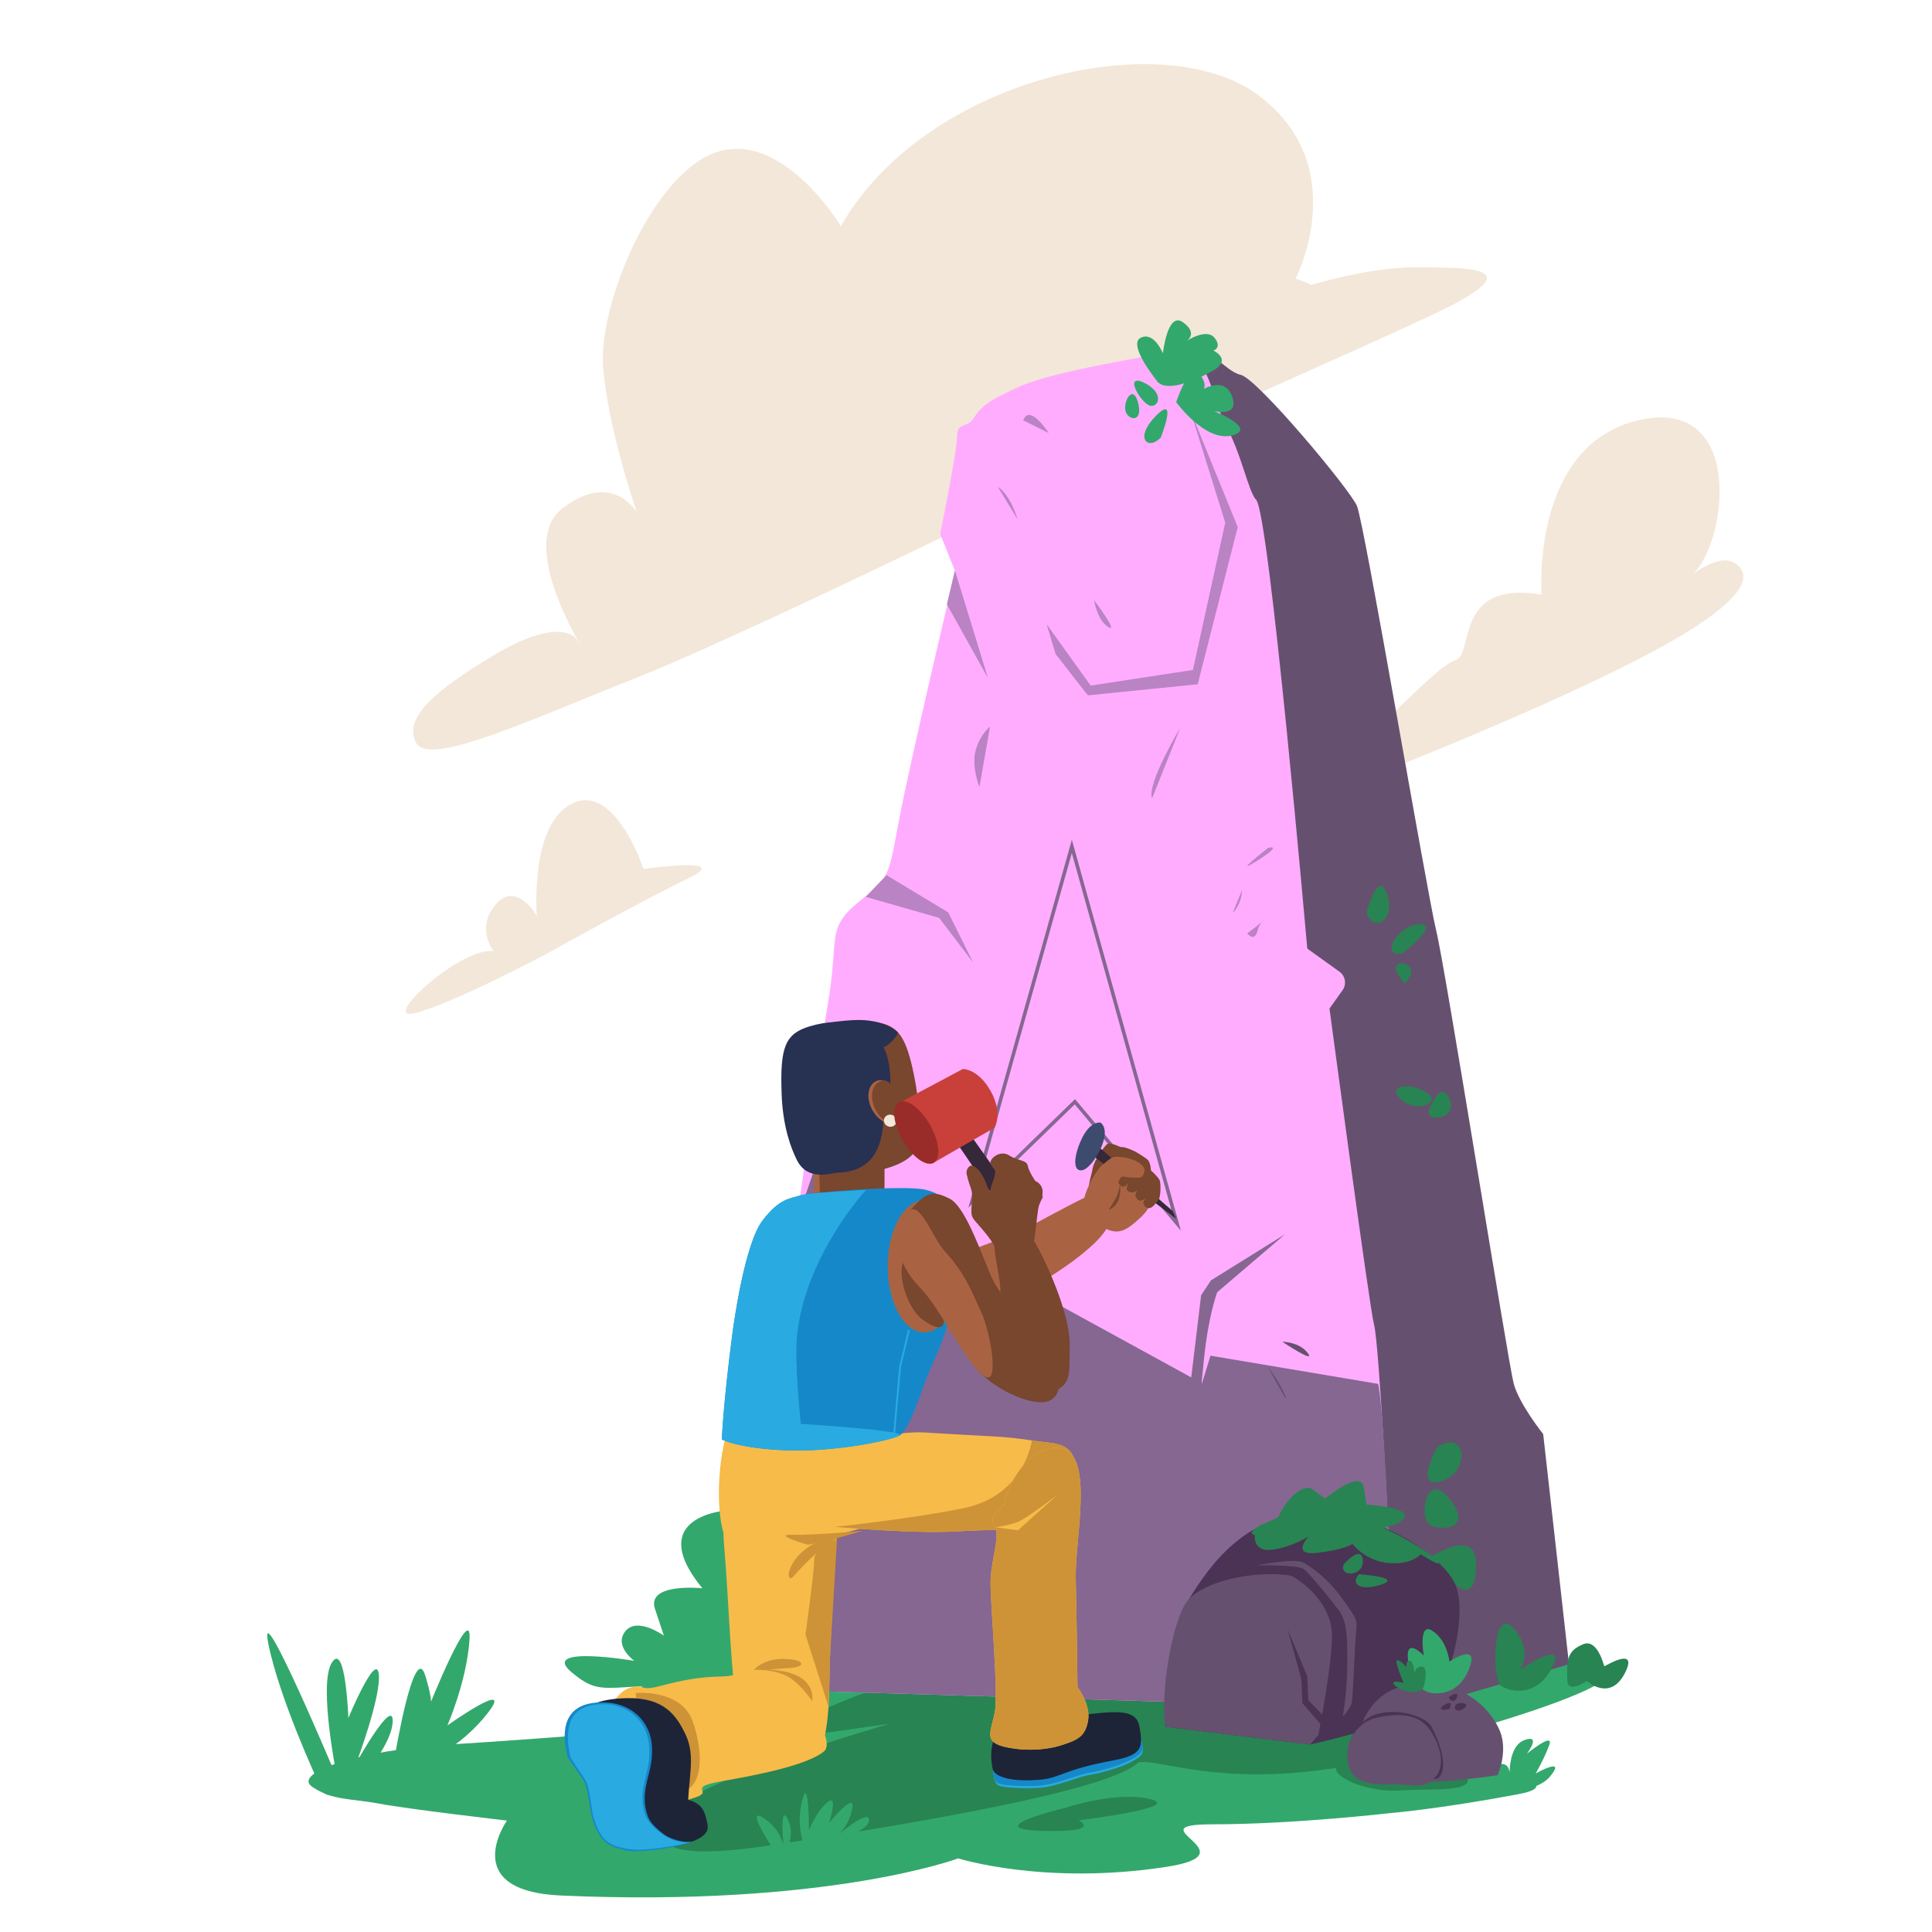 <svg xmlns="http://www.w3.org/2000/svg" viewBox="0 0 1080 1080" width="1080" height="1080" preserveAspectRatio="xMidYMid meet" style="width: 100%; height: 100%; transform: translate3d(0px, 0px, 0px);"><defs><clipPath id="__lottie_element_823"><rect width="1080" height="1080" x="0" y="0"></rect></clipPath></defs><g clip-path="url(#__lottie_element_823)"><g transform="matrix(1,0,0,1,60,0)" opacity="1" style="display: block;"><g opacity="1" transform="matrix(1,0,0,1,478.578,221.103)"><path fill="rgb(243,231,217)" fill-opacity="1" d=" M252.653,-71.664 C231.459,-71.664 207.217,-65.54 194.519,-61.847 C189.255,-64.272 185.697,-65.386 185.697,-65.386 C185.697,-65.386 218.129,-128.157 164.773,-167.912 C111.419,-207.667 -21.447,-177.329 -68.525,-94.68 C-68.525,-94.68 -99.91,-146.988 -136.527,-136.526 C-173.143,-126.065 -204.529,-50.74 -201.39,-15.169 C-198.252,20.401 -182.559,65.387 -182.559,65.387 C-182.559,65.387 -196.159,41.324 -224.407,63.294 C-252.653,85.263 -202.906,156.223 -216.037,136.526 C-218.129,133.388 -228.591,125.018 -262.069,144.896 C-295.547,164.773 -313.332,180.467 -306.009,194.067 C-298.685,207.668 -245.33,182.558 -179.421,156.404 C-147.947,143.914 -52.776,99.695 36.485,55.531 C147.442,6.739 255.259,-41.099 273.577,-50.74 C313.332,-71.663 282.992,-71.664 252.653,-71.664z"></path></g><g opacity="1" transform="matrix(1,0,0,1,807.508,329.784)"><path fill="rgb(243,231,217)" fill-opacity="1" d=" M-99.91,77.94 C-95.725,77.94 -64.34,42.371 -53.878,39.233 C-43.416,36.094 -54.925,-5.753 -5.755,2.616 C-5.755,2.616 -12.03,-80.033 47.602,-94.68 C107.235,-109.327 98.865,-28.769 78.987,-8.892 C78.987,-8.892 93.634,-20.401 102.003,-15.17 C110.373,-9.939 113.512,1.57 68.526,27.725 C23.54,53.879 -61.201,88.402 -87.355,98.864 C-113.511,109.326 -99.91,77.94 -99.91,77.94z"></path></g><g opacity="1" transform="matrix(1,0,0,1,251.064,504.587)"><path fill="rgb(243,231,217)" fill-opacity="1" d=" M-6.8,29.293 C-6.8,29.293 -58.063,56.494 -78.987,61.725 C-99.91,66.955 -52.832,24.062 -35.047,27.201 C-35.047,27.201 -45.509,14.648 -34.001,1.047 C-22.493,-12.553 -10.985,7.323 -10.985,7.323 C-10.985,7.323 -15.17,-43.94 8.892,-55.448 C32.955,-66.956 48.647,-18.832 48.647,-18.832 C48.647,-18.832 99.91,-26.155 73.756,-13.601 C47.601,-1.046 -6.8,29.293 -6.8,29.293z"></path></g></g><g transform="matrix(1,0,0,1,60,0)" opacity="1" style="display: block;"><g opacity="1" transform="matrix(1,0,0,1,499.04,994.893)"><path fill="rgb(51,168,108)" fill-opacity="1" d=" M-140.174,-32.107 C-140.174,-32.107 -256.266,-22.853 -307.529,-19.714 C-358.792,-16.576 -395.994,-3.768 -384.458,3.987 C-372.921,11.741 -363.534,10.263 -346.795,13.401 C-330.056,16.539 -275.654,22.818 -275.654,22.818 C-275.654,22.818 -303.395,62.141 -245.447,64.717 C-96.453,71.339 -23.403,43.953 -23.403,43.953 C-23.403,43.953 24.83,59.204 92.906,48.702 C142.126,41.108 73.77,24.911 118.756,24.911 C163.742,24.911 218.144,18.633 218.144,18.633 C218.144,18.633 244.298,16.54 289.284,8.171 C334.27,-0.198 220.236,-15.891 220.236,-15.891 C220.236,-15.891 395.994,-60.878 323.808,-66.109 C251.621,-71.339 55.985,-57.215 -119.25,-57.215 C-294.486,-57.215 -140.174,-32.107 -140.174,-32.107z"></path></g><g opacity="1" transform="matrix(1,0,0,1,525.921,983.457)"><path fill="rgb(40,132,82)" fill-opacity="1" d=" M-90.224,-41.388 C-90.224,-41.388 -103.468,-38.077 -139.889,-21.523 C-176.31,-4.968 -103.468,-18.21 -88.568,-19.867 C-88.568,-19.867 -204.453,13.243 -214.386,33.109 C-224.319,52.974 -197.831,54.632 -154.788,48.009 C-111.745,41.387 32.792,19.785 50.492,1.654 C63.736,-0.001 95.191,14.899 159.755,4.966 C224.319,-4.967 224.319,-54.632 115.057,-52.977 C5.794,-51.322 -90.224,-41.388 -90.224,-41.388z"></path></g><g opacity="1" transform="matrix(1,0,0,1,792.225,985.84)"><path fill="rgb(51,168,108)" fill-opacity="1" d=" M-17.985,15.219 C-17.985,15.219 -23.519,3.459 -15.218,0.692 C-6.918,-2.075 -8.3,8.301 -8.3,8.301 C-8.3,8.301 -9.684,-9.684 0,-13.143 C9.685,-16.602 1.384,-5.534 1.384,-5.534 C1.384,-5.534 16.603,-17.986 13.835,-10.377 C11.069,-2.767 6.226,5.534 6.226,5.534 C6.226,5.534 23.52,-4.15 14.528,6.917 C5.535,17.986 -17.985,15.219 -17.985,15.219z"></path></g><g opacity="1" transform="matrix(1,0,0,1,405.723,1011.629)"><path fill="rgb(51,168,108)" fill-opacity="1" d=" M-16.306,19.844 C-16.306,19.844 -20.965,8.895 -17.238,-5.475 C-13.511,-19.845 -13.511,11.632 -13.511,11.632 C-13.511,11.632 -9.784,1.367 -3.261,-4.107 C3.262,-9.582 -2.329,7.526 -2.329,7.526 C-2.329,7.526 12.58,-10.95 10.716,-0.685 C8.853,9.579 2.33,14.37 2.33,14.37 C2.33,14.37 20.966,-1.37 20.034,6.157 C19.103,13.685 -6.988,19.844 -16.306,19.844z"></path></g><g opacity="1" transform="matrix(1,0,0,1,370.314,1023.946)"><path fill="rgb(51,168,108)" fill-opacity="1" d=" M1.398,8.896 C1.398,8.896 -14.443,-15.054 -3.261,-7.527 C7.92,0 7.92,10.264 7.92,10.264 C7.92,10.264 5.125,-15.739 9.784,-7.527 C14.443,0.684 10.716,15.739 1.398,8.896z"></path></g><g opacity="1" transform="matrix(1,0,0,1,544.211,1012.817)"><path fill="rgb(40,132,82)" fill-opacity="1" d=" M-8.246,-2.357 C-8.246,-2.357 -57.724,9.423 -22.383,10.602 C12.959,11.78 -1.178,4.711 -1.178,4.711 C-1.178,4.711 57.724,-2.357 38.875,-7.069 C20.026,-11.781 -8.246,-2.357 -8.246,-2.357z"></path></g><g opacity="1" transform="matrix(1,0,0,1,725.822,988.423)"><path fill="rgb(40,132,82)" fill-opacity="1" d=" M-36.42,-2.069 C-46.354,1.242 -25.972,14.018 -2.482,12.416 C15.727,11.175 46.354,14.486 30.214,0 C14.072,-14.485 -26.487,-5.381 -36.42,-2.069z"></path></g><g opacity="1" transform="matrix(1,0,0,1,343.196,896.128)"><path fill="rgb(51,168,108)" fill-opacity="1" d=" M34.559,15.314 C34.559,15.314 17.589,-54.631 -0.621,-51.32 C-18.832,-48.009 -33.73,-36.42 -10.553,-8.277 C-10.553,-8.277 -42.009,-11.588 -37.042,3.311 C-37.042,3.311 -32.076,18.21 -32.076,18.21 C-32.076,18.21 -46.974,7.45 -53.596,15.727 C-60.218,24.005 -48.63,32.283 -48.63,32.283 C-48.63,32.283 -102.434,23.177 -83.396,38.905 C-64.358,54.631 -65.185,43.043 9.313,46.354 C83.81,49.666 102.434,21.936 34.559,15.314z"></path></g><g opacity="1" transform="matrix(1,0,0,1,586.663,574.129)"><path fill="rgb(102,80,111)" fill-opacity="1" d=" M-230.43,369.826 C-230.43,369.826 -184.034,23.54 -177.848,-13.076 C-171.662,-49.693 -178.88,-54.924 -161.352,-69.57 C-143.825,-84.217 -144.857,-82.125 -138.671,-115.603 C-132.485,-149.08 -107.74,-254.745 -107.74,-254.745 C-107.74,-254.745 -115.988,-275.669 -115.988,-275.669 C-115.988,-275.669 -106.71,-321.7 -106.71,-330.07 C-106.71,-338.44 -101.554,-334.255 -97.43,-340.532 C-93.305,-346.809 -90.214,-349.948 -71.656,-358.318 C-53.098,-366.687 -0.515,-375.056 14.95,-378.195 C30.415,-381.333 37.632,-366.686 46.911,-364.594 C56.191,-362.502 107.74,-300.778 111.864,-291.362 C115.988,-281.946 151.043,-74.801 156.198,-53.878 C161.353,-32.954 196.407,187.79 199.5,199.299 C202.594,210.806 215.995,227.544 215.995,227.544 C215.995,227.544 230.43,356.224 230.43,356.224 C230.43,356.224 143.826,381.333 143.826,381.333 C143.826,381.333 -230.43,369.826 -230.43,369.826z"></path></g><g opacity="1" transform="matrix(1,0,0,1,539.332,574.129)"><path fill="rgb(255,172,255)" fill-opacity="1" d=" M-189.882,369.826 C-189.882,369.826 -142.804,23.54 -136.527,-13.076 C-130.25,-49.693 -137.573,-54.924 -119.788,-69.57 C-102.003,-84.217 -103.049,-82.125 -96.772,-115.603 C-90.495,-149.08 -65.386,-254.745 -65.386,-254.745 C-65.386,-254.745 -73.756,-275.669 -73.756,-275.669 C-73.756,-275.669 -64.34,-321.7 -64.34,-330.07 C-64.34,-338.44 -59.11,-334.255 -54.925,-340.532 C-50.739,-346.809 -47.602,-349.948 -28.77,-358.318 C-9.939,-366.687 43.417,-375.056 59.109,-378.195 C74.802,-381.333 80.666,-345.232 85.506,-336.888 C94.423,-321.516 98.516,-299.1 102.888,-294.672 C110.128,-287.341 131.445,-43.865 131.445,-43.865 C131.445,-43.865 149.427,-30.959 149.427,-30.959 C152.767,-28.562 153.539,-23.915 151.152,-20.568 C151.152,-20.568 143.861,-10.341 143.861,-10.341 C143.861,-10.341 166.268,157.075 168.694,165.97 C171.833,177.478 177.386,293.857 177.386,293.857 C177.386,293.857 189.882,381.333 189.882,381.333 C189.882,381.333 -189.882,369.826 -189.882,369.826z"></path></g><g opacity="1" transform="matrix(1,0,0,1,539.332,788.182)"><path fill="rgb(133,103,146)" fill-opacity="1" d=" M-189.882,155.772 C-189.882,155.772 189.882,167.28 189.882,167.28 C189.882,167.28 177.386,79.803 177.386,79.803 C177.386,79.803 174.138,-3.076 170.999,-14.584 C170.999,-14.584 77.341,-30.341 77.341,-30.341 C77.341,-30.341 72.594,-14.913 72.594,-14.913 C72.594,-14.913 -144.39,-133.78 -144.39,-133.78 C-144.39,-133.78 -154.128,-105.199 -154.128,-105.199 C-154.128,-105.199 -189.882,155.772 -189.882,155.772z"></path></g><g opacity="1" transform="matrix(1,0,0,1,480.78,348.912)"><path fill="rgb(186,131,195)" fill-opacity="1" d=" M-6.989,-30.066 C-6.989,-30.066 11.473,30.066 11.473,30.066 C11.473,30.066 -11.472,-11.077 -11.472,-11.077 C-11.472,-11.077 -6.989,-30.066 -6.989,-30.066z"></path></g><g opacity="1" transform="matrix(1,0,0,1,836.004,933.539)"><path fill="rgb(40,132,82)" fill-opacity="1" d=" M-19.815,6.167 C-20.52,-6.779 -19.233,-10.902 -11.065,-14.382 C-2.898,-17.861 0.764,-1.97 0.764,-1.97 C0.764,-1.97 20.52,-13.999 12.212,1.932 C3.904,17.861 -8.91,6.184 -8.91,6.184 C-8.91,6.184 -19.427,13.289 -19.815,6.167z"></path></g><g opacity="1" transform="matrix(1,0,0,1,794.971,922.762)"><path fill="rgb(40,132,82)" fill-opacity="1" d=" M-15.758,19.72 C-21.139,16.128 -20.645,-25.908 -8.946,-12.536 C2.755,0.835 -5.602,10.865 -5.602,10.865 C-5.602,10.865 21.14,-7.522 12.784,9.193 C4.427,25.907 -10.378,23.312 -15.758,19.72z"></path></g><g opacity="1" transform="matrix(1,0,0,1,748.034,838.6)"><path fill="rgb(40,132,82)" fill-opacity="1" d=" M-8.277,14.071 C-15.451,10.76 -11.038,-17.382 2.206,-0.827 C15.451,15.727 -1.103,17.382 -8.277,14.071z"></path></g><g opacity="1" transform="matrix(1,0,0,1,749.414,879.988)"><path fill="rgb(40,132,82)" fill-opacity="1" d=" M-15.727,-5.794 C-15.727,-5.794 15.727,-28.971 15.727,-5.794 C15.727,17.383 4.139,5.794 4.139,5.794 C4.139,5.794 -5.794,28.972 -10.76,17.383 C-15.727,5.795 -15.727,-5.794 -15.727,-5.794z"></path></g><g opacity="1" transform="matrix(1,0,0,1,746.078,815.764)"><path fill="rgb(40,132,82)" fill-opacity="1" d=" M-2.701,-6.753 C-2.701,-6.753 -16.207,17.558 0,12.155 C16.206,6.753 13.505,-17.558 -2.701,-6.753z"></path></g><g opacity="1" transform="matrix(1,0,0,1,675.744,910.614)"><path fill="rgb(74,51,84)" fill-opacity="1" d=" M-3.311,64.565 C-3.311,64.565 -84.43,54.632 -84.43,54.632 C-84.43,54.632 -84.43,4.966 -71.186,-16.555 C-57.942,-38.077 -38.076,-64.565 0.001,-64.565 C38.077,-64.565 71.187,-39.731 77.809,-24.831 C84.431,-9.932 76.152,29.799 62.909,41.388 C49.665,52.976 -3.311,64.565 -3.311,64.565z"></path></g><g opacity="1" transform="matrix(1,0,0,1,740.023,967.126)"><path fill="rgb(102,80,111)" fill-opacity="1" d=" M-42.974,15.693 C-42.974,15.693 -42.418,-20.724 -12.547,-25.234 C17.324,-29.745 33.599,-11.284 38.388,0.38 C43.176,12.043 37.181,25.196 37.181,25.196 C37.181,25.196 9.793,29.745 -16.693,29.34 C-43.177,28.935 -42.974,15.693 -42.974,15.693z"></path></g><g opacity="1" transform="matrix(1,0,0,1,746.629,927.685)"><path fill="rgb(51,168,108)" fill-opacity="1" d=" M-9.87,17.572 C-13.494,15.488 -18.461,10.521 -19.564,0.036 C-20.957,-13.196 -10.735,-2.171 -10.735,-2.171 C-10.735,-2.171 -14.046,-21.486 -5.768,-15.967 C2.509,-10.449 3.612,1.14 3.612,1.14 C3.612,1.14 20.957,-10.518 14.485,5.484 C8.013,21.486 -6.246,19.657 -9.87,17.572z"></path></g><g opacity="1" transform="matrix(1,0,0,1,712.165,503.361)"><path fill="rgb(40,132,82)" fill-opacity="1" d=" M-8.277,6.622 C-8.277,6.622 -1.656,-18.211 3.31,-3.311 C8.277,11.588 -4.966,18.21 -8.277,6.622z"></path></g><g opacity="1" transform="matrix(1,0,0,1,727.892,525.711)"><path fill="rgb(40,132,82)" fill-opacity="1" d=" M-4.138,7.45 C-4.138,7.45 17.382,-9.105 5.794,-9.105 C-5.795,-9.105 -17.382,9.106 -4.138,7.45z"></path></g><g opacity="1" transform="matrix(1,0,0,1,723.753,543.094)"><path fill="rgb(40,132,82)" fill-opacity="1" d=" M1.656,6.622 C1.656,6.622 8.278,0 3.311,-3.311 C-1.656,-6.622 -8.278,-3.311 1.656,6.622z"></path></g><g opacity="1" transform="matrix(1,0,0,1,730.375,613.866)"><path fill="rgb(40,132,82)" fill-opacity="1" d=" M7.45,-2.898 C-0.827,-8.692 -15.727,-7.864 -7.449,0.414 C0.828,8.691 15.727,2.897 7.45,-2.898z"></path></g><g opacity="1" transform="matrix(1,0,0,1,746.103,615.108)"><path fill="rgb(40,132,82)" fill-opacity="1" d=" M-7.449,5.795 C-7.449,5.795 -0.828,-12.416 4.138,-0.827 C9.105,10.762 -9.105,12.417 -7.449,5.795z"></path></g><g opacity="1" transform="matrix(1,0,0,1,610.581,819.928)"><path fill="rgb(133,103,146)" fill-opacity="1" d=" M47.825,-130.005 C47.825,-130.005 6.359,-104.207 6.359,-104.207 C6.359,-104.207 0.855,-95.881 0.855,-95.881 C0.855,-95.881 -13.06,20.742 -14.301,26.95 C-15.543,33.158 -45.342,77.856 -45.342,77.856 C-45.342,77.856 -47.825,125.038 -47.825,125.038 C-47.825,125.038 -41.616,130.005 -41.616,130.005 C-41.616,130.005 -40.375,84.064 -40.375,84.064 C-40.375,84.064 -5.61,20.742 -5.61,20.742 C-5.61,20.742 -0.021,-35.96 2.463,-60.378 C4.946,-84.797 9.847,-97.566 9.847,-97.566 C9.847,-97.566 47.825,-130.005 47.825,-130.005z"></path></g><g opacity="1" transform="matrix(1,0,0,1,540.614,578.48)"><path stroke-linecap="butt" stroke-linejoin="miter" fill-opacity="0" stroke-miterlimit="10" stroke="rgb(133,103,146)" stroke-opacity="1" stroke-width="2" d=" M0.253,37.409 C0.253,37.409 -57.322,93.328 -57.322,93.328 C-57.322,93.328 -1.449,-105.331 -1.449,-105.331 C-1.449,-105.331 57.321,105.331 57.321,105.331 C57.321,105.331 0.253,37.409 0.253,37.409z"></path></g><g opacity="1" transform="matrix(1,0,0,1,637.253,926.341)"><path fill="rgb(102,80,111)" fill-opacity="1" d=" M39.732,43.456 C39.732,43.456 48.423,-0.414 47.182,-14.899 C45.94,-29.386 32.697,-41.388 24.419,-45.526 C5.38,-48.838 -27.729,-42.629 -35.179,-28.972 C-42.628,-15.314 -48.423,19.452 -45.94,38.904 C-45.94,38.904 35.179,48.837 35.179,48.837 C35.179,48.837 39.732,43.456 39.732,43.456z"></path></g><g opacity="1" transform="matrix(1,0,0,1,670.777,915.167)"><path fill="rgb(102,80,111)" fill-opacity="1" d=" M-2.069,-38.076 C1.243,-35.594 12.416,-21.935 17.383,-15.313 C22.35,-8.691 22.349,-0.414 22.349,14.9 C22.349,30.213 19.867,44.284 19.867,44.284 C19.867,44.284 24.005,40.146 24.833,36.835 C25.66,33.524 26.488,4.553 27.315,-2.897 C28.143,-10.347 27.316,-10.347 19.867,-21.107 C12.416,-31.868 2.484,-39.318 -2.483,-41.802 C-7.449,-44.284 -28.143,-40.145 -28.143,-40.145 C-28.143,-40.145 -5.38,-40.559 -2.069,-38.076z"></path></g><g opacity="1" transform="matrix(1,0,0,1,671.881,939.309)"><path fill="rgb(74,51,84)" fill-opacity="1" d=" M12.14,24.28 C12.14,24.28 -0.552,11.037 -0.552,11.037 C-0.552,11.037 -1.104,-2.207 -1.104,-2.207 C-1.104,-2.207 -12.14,-28.696 -12.14,-28.696 C-12.14,-28.696 -4.415,-0.552 -4.415,-0.552 C-4.415,-0.552 -3.863,12.693 -3.863,12.693 C-3.863,12.693 9.933,28.695 9.933,28.695 C9.933,28.695 12.14,24.28 12.14,24.28z"></path></g><g opacity="1" transform="matrix(1,0,0,1,709.682,884.954)"><path fill="rgb(40,132,82)" fill-opacity="1" d=" M-9.932,-4.967 C-9.932,-4.967 14.899,-3.312 2.483,0.828 C-9.933,4.967 -14.899,0 -9.932,-4.967z"></path></g><g opacity="1" transform="matrix(1,0,0,1,695.61,872.537)"><path fill="rgb(40,132,82)" fill-opacity="1" d=" M-4.552,2.07 C-4.552,2.07 5.38,-9.519 6.208,-0.413 C7.035,8.692 -7.035,9.519 -4.552,2.07z"></path></g><g opacity="1" transform="matrix(1,0,0,1,691.885,860.742)"><path fill="rgb(40,132,82)" fill-opacity="1" d=" M-9.104,-15.107 C-9.104,-15.107 -28.557,-16.761 -37.249,-12.623 C-45.94,-8.484 -46.768,-8.484 -46.768,-8.484 C-46.768,-8.484 -55.873,-3.517 -50.492,-2.69 C-50.492,-2.69 -51.735,6.83 -40.974,5.588 C-30.213,4.346 -20.28,-1.862 -20.28,-1.862 C-20.28,-1.862 -31.041,9.313 -14.9,7.244 C1.242,5.174 4.138,2.276 4.138,2.276 C4.138,2.276 11.588,12.21 24.833,13.038 C38.077,13.866 42.215,8.07 42.215,8.07 C42.215,8.07 55.873,16.762 51.734,11.796 C47.595,6.83 13.659,-14.693 -9.104,-15.107z"></path></g><g opacity="1" transform="matrix(1,0,0,1,721.568,975.731)"><path fill="rgb(74,51,84)" fill-opacity="1" d=" M-26.633,-2.844 C-26.633,-2.844 -22.881,-15.353 -10.136,-18.006 C2.61,-20.659 16.159,-15.5 18.725,-10.424 C30.905,13.671 22.052,18.485 22.052,18.485 C22.052,18.485 11.724,19.902 -2.019,20.281 C-15.762,20.66 -30.904,19.142 -26.633,-2.844z"></path></g><g opacity="1" transform="matrix(1,0,0,1,719.394,979.218)"><path fill="rgb(102,80,111)" fill-opacity="1" d=" M-25.46,-4.263 C-25.46,-4.263 -21.846,-16.451 -9.724,-19.035 C2.399,-21.621 12.706,-21.168 18.846,-13.559 C24.984,-5.949 29.606,7.55 22.57,14.585 C15.534,21.621 10.901,17.896 -2.159,18.265 C-15.221,18.634 -29.606,17.158 -25.46,-4.263z"></path></g><g opacity="1" transform="matrix(1,0,0,1,757.139,954.623)"><path fill="rgb(74,51,84)" fill-opacity="1" d=" M-2.759,-2.069 C-5.242,-0.689 -3.586,3.45 0.828,0.69 C5.243,-2.069 -0.276,-3.449 -2.759,-2.069z"></path></g><g opacity="1" transform="matrix(1,0,0,1,752.863,949.38)"><path fill="rgb(74,51,84)" fill-opacity="1" d=" M-3.174,-0.414 C-3.174,-0.414 -0.691,3.448 1.241,0.138 C3.173,-3.174 0.413,-3.449 -3.174,-0.414z"></path></g><g opacity="1" transform="matrix(1,0,0,1,748.31,953.52)"><path fill="rgb(74,51,84)" fill-opacity="1" d=" M1.932,1.793 C1.932,1.793 4.415,-3.173 0,-0.966 C-4.414,1.241 -3.31,3.173 1.932,1.793z"></path></g><g opacity="1" transform="matrix(1,0,0,1,728.273,938.257)"><path fill="rgb(40,132,82)" fill-opacity="1" d=" M7.198,5.461 C7.927,4.598 10.735,-7.168 6.188,-6.663 C1.641,-6.157 2.652,-1.358 2.652,-1.358 C2.652,-1.358 2.21,-9.631 -0.126,-9.946 C-2.463,-10.262 -2.148,-6.41 -2.148,-6.41 C-2.148,-6.41 -5.178,-10.198 -7.199,-10.198 C-9.22,-10.198 -3.663,2.431 -3.663,2.431 C-3.663,2.431 -10.736,0.662 -9.22,3.189 C-7.704,5.714 3.157,10.261 7.198,5.461z"></path></g><g opacity="1" transform="matrix(1,0,0,1,589.878,309.126)"><path fill="rgb(186,131,195)" fill-opacity="1" d=" M15.529,-79.593 C15.529,-79.593 35.04,-16.966 35.04,-16.966 C35.04,-16.966 16.976,65.376 16.976,65.376 C16.976,65.376 -40.78,74.212 -40.78,74.212 C-40.78,74.212 -42.022,79.593 -42.022,79.593 C-42.022,79.593 19.646,73.385 19.646,73.385 C19.646,73.385 42.022,-14.502 42.022,-14.502 C42.022,-14.502 15.529,-79.593 15.529,-79.593z"></path></g><g opacity="1" transform="matrix(1,0,0,1,539.203,368.63)"><path fill="rgb(186,131,195)" fill-opacity="1" d=" M14.109,19.643 C14.109,19.643 -14.11,-19.643 -14.11,-19.643 C-14.11,-19.643 -9.143,-3.089 -9.143,-3.089 C-9.143,-3.089 8.24,19.26 8.24,19.26 C8.24,19.26 14.109,19.643 14.109,19.643z"></path></g><g opacity="1" transform="matrix(1,0,0,1,620.491,224.204)"><path fill="rgb(51,168,108)" fill-opacity="1" d=" M-22.97,0.62 C-22.97,0.62 -15.52,-22.971 -9.312,-14.279 C-3.104,-5.588 -11.795,-4.345 -11.795,-4.345 C-11.795,-4.345 3.104,-15.521 8.071,-3.105 C13.038,9.311 -1.863,5.587 -1.863,5.587 C-1.863,5.587 22.97,15.519 8.071,19.245 C-6.828,22.97 -22.97,0.62 -22.97,0.62z"></path></g><g opacity="1" transform="matrix(1,0,0,1,578.897,217.789)"><path fill="rgb(51,168,108)" fill-opacity="1" d=" M4.691,9.105 C-0.276,9.105 -11.174,-9.105 0.001,-4.139 C11.175,0.828 9.658,9.105 4.691,9.105z"></path></g><g opacity="1" transform="matrix(1,0,0,1,573.793,226.066)"><path fill="rgb(51,168,108)" fill-opacity="1" d=" M-4.828,2.483 C-5.104,-3.587 0.137,-11.175 2.62,0 C5.104,11.174 -4.553,8.553 -4.828,2.483z"></path></g><g opacity="1" transform="matrix(1,0,0,1,586.348,235.999)"><path fill="rgb(51,168,108)" fill-opacity="1" d=" M2.483,8.691 C2.483,8.691 12.417,-16.142 0,-3.726 C-12.416,8.691 -4.966,16.141 2.483,8.691z"></path></g><g opacity="1" transform="matrix(1,0,0,1,599.522,196.957)"><path fill="rgb(51,168,108)" fill-opacity="1" d=" M-13.175,15.451 C-13.175,15.451 -29.316,-4.415 -21.865,-8.14 C-14.416,-11.865 -9.449,0.552 -9.449,0.552 C-9.449,0.552 -6.966,-23.039 1.725,-16.831 C10.416,-10.623 3.932,-6.485 3.932,-6.485 C3.932,-6.485 14.969,-13.658 19.384,-8.14 C23.799,-2.622 18.832,-0.966 18.832,-0.966 C18.832,-0.966 29.316,4 18.832,10.071 C8.346,16.141 -8.76,23.039 -13.175,15.451z"></path></g><g opacity="1" transform="matrix(1,0,0,1,693.955,840.256)"><path fill="rgb(40,132,82)" fill-opacity="1" d=" M-39.318,7.863 C-37.249,1.655 -26.488,-12.416 -19.866,-7.45 C-19.866,-7.45 -13.244,-2.484 -13.244,-2.484 C-13.244,-2.484 6.621,-19.038 8.278,-9.106 C8.278,-9.106 9.933,0.827 9.933,0.827 C9.933,0.827 41.387,2.483 28.143,10.76 C14.899,19.038 -41.387,14.071 -39.318,7.863z"></path></g><g opacity="1" transform="matrix(1,0,0,1,122.384,954.174)"><path fill="rgb(51,168,108)" fill-opacity="1" d=" M-4.632,41.69 C-4.632,41.69 -26.249,-4.632 -32.425,-35.514 C-38.602,-66.396 6.177,40.146 6.177,40.146 C6.177,40.146 -4.632,-12.353 3.088,-24.706 C10.809,-37.058 12.353,6.176 12.353,6.176 C12.353,6.176 27.794,-30.882 29.338,-18.53 C30.882,-6.177 16.985,30.881 16.985,30.881 C16.985,30.881 38.602,-7.721 37.058,9.264 C35.514,26.249 1.544,66.395 -4.632,41.69z"></path></g><g opacity="1" transform="matrix(1,0,0,1,193.967,943.665)"><path fill="rgb(51,168,108)" fill-opacity="1" d=" M-33.198,37.83 C-33.198,37.83 -22.389,-27.022 -16.213,-6.948 C-10.037,13.125 -14.669,11.581 -14.669,11.581 C-14.669,11.581 10.036,-50.183 8.492,-27.022 C6.948,-3.86 -3.861,20.845 -3.861,20.845 C-3.861,20.845 33.198,-5.404 19.301,13.125 C5.404,31.653 -22.389,50.183 -33.198,37.83z"></path></g><g opacity="1" transform="matrix(1,0,0,1,453.945,513.616)"><path fill="rgb(186,131,195)" fill-opacity="1" d=" M-18.396,-24.396 C-18.396,-24.396 16.154,-3.561 16.154,-3.561 C16.154,-3.561 30,24.396 30,24.396 C30,24.396 11.011,-0.528 11.011,-0.528 C11.011,-0.528 -30,-12.264 -30,-12.264 C-30,-12.264 -18.396,-24.396 -18.396,-24.396z"></path></g><g opacity="1" transform="matrix(1,0,0,1,642.759,481.165)"><path fill="rgb(186,131,195)" fill-opacity="1" d=" M6.153,-7.243 C6.153,-7.243 -15.214,9.544 0,0 C15.214,-9.545 6.153,-7.243 6.153,-7.243z"></path></g><g opacity="1" transform="matrix(1,0,0,1,631.373,504.78)"><path fill="rgb(186,131,195)" fill-opacity="1" d=" M2.901,-7.121 C2.901,-7.121 -0.791,1.846 -1.846,4.483 C-2.901,7.121 2.901,0.264 2.901,-7.121z"></path></g><g opacity="1" transform="matrix(1,0,0,1,645.088,518.627)"><path fill="rgb(186,131,195)" fill-opacity="1" d=" M-7.912,3.164 C-7.912,3.164 -3.692,8.439 -2.11,1.582 C-0.527,-5.275 7.912,-8.44 -7.912,3.164z"></path></g><g opacity="1" transform="matrix(1,0,0,1,503.329,281.264)"><path fill="rgb(186,131,195)" fill-opacity="1" d=" M-5.538,-9.099 C-5.538,-9.099 0.792,-5.934 5.539,9.099 C5.539,9.099 -5.538,-9.099 -5.538,-9.099z"></path></g><g opacity="1" transform="matrix(1,0,0,1,519.154,233.396)"><path fill="rgb(186,131,195)" fill-opacity="1" d=" M-7.12,1.582 C-7.12,1.582 -4.748,-8.704 7.12,8.703 C7.12,8.703 -7.12,1.582 -7.12,1.582z"></path></g><g opacity="1" transform="matrix(1,0,0,1,558.714,344.956)"><path fill="rgb(186,131,195)" fill-opacity="1" d=" M-7.12,-9.495 C-7.12,-9.495 -5.538,1.583 0.792,5.539 C7.121,9.495 -7.12,-9.495 -7.12,-9.495z"></path></g><g opacity="1" transform="matrix(1,0,0,1,488.098,423.088)"><path fill="rgb(186,131,195)" fill-opacity="1" d=" M-2.571,-4.154 C-5.341,4.945 -0.592,16.813 -0.592,16.813 C-0.592,16.813 5.341,-16.813 5.341,-16.813 C5.341,-16.813 0.199,-13.253 -2.571,-4.154z"></path></g><g opacity="1" transform="matrix(1,0,0,1,590.363,426.451)"><path fill="rgb(186,131,195)" fill-opacity="1" d=" M-6.329,19.78 C-6.329,19.78 9.495,-19.78 9.495,-19.78 C9.495,-19.78 -9.494,11.868 -6.329,19.78z"></path></g><g opacity="1" transform="matrix(1,0,0,1,655.242,776.165)"><path fill="rgb(102,80,111)" fill-opacity="1" d=" M-6.329,-11.868 C-6.329,-11.868 0,-3.956 3.164,3.956 C6.329,11.868 -6.329,-11.868 -6.329,-11.868z"></path></g><g opacity="1" transform="matrix(1,0,0,1,666.319,756.384)"><path fill="rgb(102,80,111)" fill-opacity="1" d=" M-9.495,-6.33 C-9.495,-6.33 -0.001,-6.33 4.747,0 C9.494,6.329 -9.495,-6.33 -9.495,-6.33z"></path></g></g><g transform="matrix(0.995,0.096,-0.096,0.995,130.183,-42.362)" opacity="1" style="display: block;"><g opacity="1" transform="matrix(1,0,0,1,522.856,702.849)"><path fill="rgb(169,99,67)" fill-opacity="1" d=" M-69.624,9.169 C-69.624,9.169 -18.306,-14.648 -9.423,-20.696 C2.682,-28.937 21,-41.111 25.966,-43.319 C30.932,-45.527 44.116,-34.319 27.897,-15.314 C1.409,15.726 -61.099,46.744 -61.099,46.744 C-61.099,46.744 -69.624,9.169 -69.624,9.169z"></path></g><g opacity="1" transform="matrix(1,0,0,1,557.169,650.218)"><path fill="rgb(121,70,46)" fill-opacity="1" d=" M-6.001,17.177 C-6.001,17.177 -10.554,20.073 -12.209,12.624 C-13.864,5.174 -12.209,1.863 -11.795,-3.518 C-11.382,-8.898 -6.829,-15.934 -5.174,-18.004 C-3.518,-20.073 8.07,-15.933 10.968,-12.209 C13.865,-8.484 9.726,-4.345 6.414,-5.588 C3.103,-6.829 1.034,-8.277 1.034,-8.277 C1.034,-8.277 8.484,16.763 -6.001,17.177z"></path></g><g opacity="1" transform="matrix(1,0,0,1,563.291,660.811)"><path fill="rgb(169,99,67)" fill-opacity="1" d=" M-8.398,18.034 C-17.089,14.309 -19.732,11.811 -18.331,4.79 C-16.93,-2.232 -6.989,-9.153 -5.202,-13.088 C-3.416,-17.023 3.565,-21.759 11.649,-13.715 C19.733,-5.67 17.873,3.105 11.285,10.489 C4.697,17.874 0.293,21.759 -8.398,18.034z"></path></g><g opacity="1" transform="matrix(1,0,0,1,569.635,651.547)"><path fill="rgb(52,40,57)" fill-opacity="1" d=" M25.038,18.436 C25.038,18.436 22.609,14.265 22.609,14.265 C22.609,14.265 -23.435,-18.436 -23.435,-18.436 C-23.435,-18.436 -25.037,-12.386 -25.037,-12.386 C-25.037,-12.386 25.038,18.436 25.038,18.436z"></path></g><g opacity="1" transform="matrix(1,0,0,1,570.663,649.706)"><path fill="rgb(121,70,46)" fill-opacity="1" d=" M-8.837,4.72 C-11.32,2.651 -12.149,0.478 -8.63,-3.868 C-7.328,-5.476 -14.263,-8.883 -13.701,-10.801 C-13.094,-12.872 -11.165,-16.747 -10.389,-16.801 C-7.582,-16.997 -2.354,-14.946 -2.354,-14.946 C-2.354,-14.946 2.635,-12.636 4.684,-11.26 C6.732,-9.884 7.263,-5.365 7.263,-5.365 C7.263,-5.365 11.837,-1.995 12.721,-0.213 C13.604,1.571 14.262,9.444 12.956,10.946 C11.65,12.447 9.826,16.997 6.684,15.481 C5.841,15.074 5.751,14.971 4.93,13.534 C4.226,12.306 6.372,10.101 6.372,10.101 C6.372,10.101 3.785,12.377 2.44,12.067 C1.095,11.756 1.254,11.237 0.784,10.824 C-1.056,9.209 0.992,6.273 0.992,6.273 C0.992,6.273 -1.595,9.273 -4.596,7.203 C-6.233,6.075 -4.182,2.03 -4.182,2.03 C-4.182,2.03 -6.354,6.789 -8.837,4.72z"></path></g><g opacity="1" transform="matrix(1,0,0,1,544.406,634.912)"><path fill="rgb(61,75,110)" fill-opacity="1" d=" M2.946,-14.457 C2.946,-14.457 -2.958,-15.121 -6.817,-4.073 C-10.675,6.975 -9.578,15.122 -4.146,12.828 C1.288,10.534 10.675,-9.541 2.946,-14.457z"></path></g><g opacity="1" transform="matrix(1,0,0,1,554.341,659.255)"><path fill="rgb(169,99,67)" fill-opacity="1" d=" M-0.551,9.656 C-0.551,9.656 6.139,3.587 6.07,-4.139 C6.001,-11.865 9.865,-9.795 9.865,-9.795 C9.865,-9.795 14.838,-9.831 16.832,-10.208 C18.826,-10.586 18.944,-10.201 19.867,-12.969 C21.522,-17.935 12.417,-21.246 4.416,-20.695 C1.206,-20.473 1.104,-20.143 -3.862,-15.176 C-8.828,-10.209 -21.521,21.245 -0.551,9.656z"></path></g><g opacity="1" transform="matrix(1,0,0,1,560.273,661.048)"><path fill="rgb(121,70,46)" fill-opacity="1" d=" M1.242,-7.449 C1.242,-7.449 0.828,-1.655 -0.413,0.828 C-1.655,3.312 -3.725,7.45 -3.725,7.45 C-3.725,7.45 3.725,4.967 1.242,-7.449z"></path></g></g><g transform="matrix(1,0,0,1,60,0)" opacity="1" style="display: block;"><g opacity="1" transform="matrix(1,0,0,1,395.594,825.711)"><path fill="rgb(247,187,74)" fill-opacity="1" d=" M-48.741,-25.463 C-52.052,-18.841 -56.319,9.383 -51.73,29.265 C-47.141,49.147 31.488,29.562 42.832,22.153 C54.177,14.744 56.319,-25.808 33.725,-37.478 C11.131,-49.147 -45.43,-32.085 -48.741,-25.463z"></path></g><g opacity="1" transform="matrix(1,0,0,1,377.227,903.028)"><path fill="rgb(247,187,74)" fill-opacity="1" d=" M30.97,-52.96 C30.97,-52.96 26.702,11.947 26.483,33.862 C26.252,57.041 24.551,73.556 18.195,78.761 C11.84,83.967 -19.74,73.15 -24.221,55.637 C-28.702,38.122 -29.848,-9.938 -32.375,-38.162 C-34.902,-66.387 -27.71,-75.184 -4.723,-79.624 C17.756,-83.967 34.902,-75.209 30.97,-52.96z"></path></g><g opacity="1" transform="matrix(1,0,0,1,396.559,859.627)"><path fill="rgb(206,147,54)" fill-opacity="1" d=" M-4.884,3.92 C-4.884,3.92 10.81,0.355 10.81,0.355 C10.81,0.355 25.835,-3.92 25.835,-3.92 C25.835,-3.92 -1.012,-1.354 -13.423,-1.7 C-25.835,-2.045 -4.884,3.92 -4.884,3.92z"></path></g><g opacity="1" transform="matrix(1,0,0,1,399.093,907.339)"><path fill="rgb(206,147,54)" fill-opacity="1" d=" M-3.929,-35.276 C-4.159,-27.002 -8.816,6.406 -8.816,6.406 C-8.816,6.406 4.134,46.927 4.134,46.927 C4.134,46.927 4.94,17.968 4.94,17.968 C4.94,17.968 8.816,-46.927 8.816,-46.927 C8.816,-46.927 -3.699,-43.549 -3.929,-35.276z"></path></g><g opacity="1" transform="matrix(1,0,0,1,394.727,872.879)"><path fill="rgb(206,147,54)" fill-opacity="1" d=" M6.743,-9.197 C6.743,-9.197 -4.566,0.425 -10.848,7.979 C-17.131,15.532 -15.858,-10.378 17.132,-15.532 C17.132,-15.532 6.743,-9.197 6.743,-9.197z"></path></g><g opacity="1" transform="matrix(1,0,0,1,309.038,1018.359)"><path fill="rgb(29,36,56)" fill-opacity="1" d=" M6.303,-14.014 C21.744,-11.938 24.601,-9.456 26.551,2.117 C28.449,13.382 -5.379,16.218 -16.681,16.075 C-28.448,15.926 -10.086,-16.218 6.303,-14.014z"></path></g><g opacity="1" transform="matrix(1,0,0,1,338.66,970.755)"><path fill="rgb(247,187,74)" fill-opacity="1" d=" M24.24,-36.942 C7.071,-34.194 13.617,-33.867 3.1,-33.547 C-7.974,-33.211 -16.901,-31.648 -29.241,-28.362 C-42.234,-24.902 -37.152,-29.775 -46.366,-27.31 C-55.827,-24.78 -70.903,-2.243 -47.633,19.729 C-26.714,39.479 -21.022,37.774 -9.807,33.992 C0.885,30.387 -15.923,28.517 5.335,24.851 C24.621,21.526 52.457,16.03 61.856,8.38 C70.902,1.017 40.106,-39.48 24.24,-36.942z"></path></g><g opacity="1" transform="matrix(1,0,0,1,314.927,974.081)"><path fill="rgb(206,147,54)" fill-opacity="1" d=" M-19.497,-27.697 C-19.497,-27.697 5.22,-30.027 11.987,-12.573 C18.419,4.018 19.497,30.027 1.379,27.329 C-18.068,24.435 -19.497,-27.697 -19.497,-27.697z"></path></g><g opacity="1" transform="matrix(1,0,0,1,378.419,938.956)"><path fill="rgb(206,147,54)" fill-opacity="1" d=" M-17.073,-5.431 C-17.073,-5.431 -11.728,-12.04 0.439,-11.583 C12.072,-11.147 12.16,-7.068 2.958,-6.515 C-6.562,-5.943 -8.531,-5.59 -8.531,-5.59 C-8.531,-5.59 4.072,-5.493 10.683,-0.051 C17.072,5.207 15.608,12.04 15.608,12.04 C15.608,12.04 8.213,0.522 -0.28,-2.804 C-9.103,-6.26 -17.073,-5.431 -17.073,-5.431z"></path></g><g opacity="1" transform="matrix(1,0,0,1,294.255,991.944)"><path fill="rgb(29,36,56)" fill-opacity="1" d=" M-4.374,41.917 C-13.522,39.814 -17.512,23.74 -22.261,10.265 C-27.188,-3.72 -34.416,-10.224 -34.705,-19.76 C-34.999,-29.441 -31.416,-40.991 -7.543,-42.523 C14.675,-43.949 22.813,-35.503 29.035,-22.223 C34.998,-9.495 30.051,2.468 30.328,21.562 C28.601,37.154 4.465,43.949 -4.374,41.917z"></path></g><g opacity="1" transform="matrix(1,0,0,1,290.579,992.447)"><path fill="rgb(21,136,202)" fill-opacity="1" d=" M17.977,41.34 C30.609,39.646 37.103,36.707 37.103,36.707 C32.21,38.183 24.048,35.586 20.587,32.948 C17.125,30.311 13.631,27.278 11.972,23.885 C5.416,7.289 15.88,-1.333 13.636,-18.476 C11.855,-32.077 -0.125,-42.465 -18.102,-40.598 C-37.102,-38.625 -36.181,-21.938 -33.438,-10.793 C-32.902,-8.617 -24.204,2.145 -23.472,4.532 C-19.896,16.193 -21.91,21.587 -16.167,32.131 C-13.857,36.371 -10.242,40.112 -1.955,41.547 C-0.546,42.14 1.529,42.464 4.431,42.397 C7.245,42.331 9.914,42.173 12.434,41.952 C14.644,41.815 16.495,41.622 17.977,41.34z"></path></g><g opacity="1" transform="matrix(1,0,0,1,290.684,992.559)"><path fill="rgb(41,171,225)" fill-opacity="1" d=" M21.008,40.023 C32.78,38.371 35.25,37.155 35.25,37.155 C30.601,38.111 24.074,35.87 20.876,33.694 C17.678,31.518 13.129,28.155 10.484,23.202 C4.374,7.016 14.126,-1.392 12.034,-18.112 C10.375,-31.375 -0.79,-41.506 -17.544,-39.685 C-35.25,-37.761 -34.392,-21.488 -31.836,-10.618 C-31.337,-8.497 -23.231,2 -22.548,4.328 C-19.216,15.7 -21.093,20.961 -15.741,31.243 C-13.588,35.378 -10.219,39.027 -2.495,40.426 C-1.183,41.004 4.325,41.506 7.03,41.441 C9.653,41.377 16.986,40.749 21.008,40.023z"></path></g><g opacity="1" transform="matrix(1,0,0,1,453.908,828.205)"><path fill="rgb(247,187,74)" fill-opacity="1" d=" M-47.182,25.295 C-47.182,25.295 -2.76,29.434 22.349,27.777 C47.458,26.122 86.086,29.434 87.741,2.945 C89.397,-23.543 78.636,-20.508 62.909,-22.991 C47.181,-25.474 38.628,-25.197 3.311,-27.404 C-29.172,-29.434 -89.397,-4.505 -47.182,25.295z"></path></g><g opacity="1" transform="matrix(1,0,0,1,475.015,831.151)"><path fill="rgb(206,147,54)" fill-opacity="1" d=" M-68.289,22.349 C-68.289,22.349 -23.868,26.488 1.241,24.831 C26.35,23.176 64.978,26.489 66.633,0 C68.289,-26.488 57.529,-23.454 41.802,-25.937 C41.802,-25.937 38.01,5.062 3.31,12.001 C-27.73,18.21 -68.289,22.349 -68.289,22.349z"></path></g><g opacity="1" transform="matrix(1,0,0,1,537.23,984.028)"><path fill="rgb(41,171,225)" fill-opacity="1" d=" M-41.96,6.96 C-41.96,6.96 -41.574,12.761 -39.254,13.922 C-36.934,15.082 -28.425,15.856 -17.596,15.469 C-6.768,15.082 4.447,9.28 12.182,8.12 C19.916,6.96 41.186,0.773 41.573,-5.028 C41.96,-10.83 37.706,-15.857 37.706,-15.857 C37.706,-15.857 -41.96,6.96 -41.96,6.96z"></path></g><g opacity="1" transform="matrix(1,0,0,1,537.032,982.445)"><path fill="rgb(41,171,225)" fill-opacity="1" d=" M-41.961,6.961 C-41.961,6.961 -41.574,12.762 -39.254,13.922 C-36.934,15.082 -28.425,15.856 -17.597,15.469 C-6.768,15.082 4.447,9.281 12.183,8.121 C19.917,6.961 41.187,0.774 41.574,-5.028 C41.961,-10.829 37.707,-15.856 37.707,-15.856 C37.707,-15.856 -41.961,6.961 -41.961,6.961z"></path></g><g opacity="1" transform="matrix(1,0,0,1,537.032,982.841)"><path fill="rgb(21,136,202)" fill-opacity="1" d=" M-41.961,6.961 C-41.961,6.961 -41.574,12.762 -39.254,13.922 C-36.934,15.082 -28.425,15.856 -17.597,15.469 C-6.768,15.082 4.447,9.281 12.183,8.121 C19.917,6.961 41.187,0.774 41.574,-5.028 C41.961,-10.829 37.707,-15.856 37.707,-15.856 C37.707,-15.856 -41.961,6.961 -41.961,6.961z"></path></g><g opacity="1" transform="matrix(1,0,0,1,536.199,974.552)"><path fill="rgb(29,36,56)" fill-opacity="1" d=" M-38.996,-5.995 C-42.863,1.354 -42.476,8.315 -41.316,14.115 C-40.156,19.916 -27.008,21.463 -14.632,20.303 C-3.022,19.215 -2.643,14.889 26.362,9.475 C42.692,6.427 42.862,1.998 40.671,-9.733 C38.48,-21.464 21.334,-16.823 -1.483,-14.89 C-19.43,-13.369 -35.129,-13.343 -38.996,-5.995z"></path></g><g opacity="1" transform="matrix(1,0,0,1,520.725,892.545)"><path fill="rgb(247,187,74)" fill-opacity="1" d=" M-19.194,-51.37 C-19.194,-51.37 -28.995,-45.223 -24.858,-39.21 C-21.242,-33.953 -26.957,-20.164 -27.013,-7.997 C-27.071,4.512 -22.546,53.851 -24.635,64.534 C-26.773,75.467 -30.964,81.026 -19.48,83.836 C-7.967,86.652 4.44,85.712 12.964,82.911 C21.421,80.133 26.007,78.292 27.532,69.177 C29.028,60.234 21.615,50.55 21.615,50.55 C21.615,50.55 21.157,11.383 20.622,-10.45 C20.113,-31.26 30.964,-78.979 12.918,-82.823 C-5.064,-86.652 -18.658,-61.006 -19.194,-51.37z"></path></g><g opacity="1" transform="matrix(1,0,0,1,520.725,892.545)"><path fill="rgb(206,147,54)" fill-opacity="1" d=" M-19.194,-51.37 C-19.194,-51.37 -28.995,-45.223 -24.858,-39.21 C-21.242,-33.953 -26.957,-20.164 -27.013,-7.997 C-27.03,-4.372 -26.663,2.348 -26.182,10.322 C-25.005,29.864 -23.151,56.947 -24.635,64.534 C-26.773,75.467 -30.964,81.026 -19.48,83.836 C-7.967,86.652 4.44,85.712 12.964,82.911 C21.421,80.133 26.007,78.292 27.532,69.177 C29.028,60.234 21.615,50.55 21.615,50.55 C21.615,50.55 21.157,11.383 20.622,-10.45 C20.113,-31.26 30.964,-78.979 12.918,-82.823 C-5.064,-86.652 -18.658,-61.006 -19.194,-51.37z"></path></g><g opacity="1" transform="matrix(1,0,0,1,513.781,845.498)"><path fill="rgb(247,187,74)" fill-opacity="1" d=" M-17.383,8.277 C-17.383,8.277 -9.106,7.173 -4.139,4.966 C0.828,2.758 17.383,-9.932 17.383,-9.932 C17.383,-9.932 -4.691,9.932 -4.691,9.932 C-4.691,9.932 -17.383,8.277 -17.383,8.277z"></path></g><g opacity="1" transform="matrix(1,0,0,1,413.308,663.324)"><path fill="rgb(169,99,67)" fill-opacity="1" d=" M18.448,-16.487 C18.448,-16.487 18.448,8.898 18.448,8.898 C18.448,8.898 -18.448,16.487 -18.448,16.487 C-18.448,16.487 -18.147,-14.279 -18.147,-14.279 C-18.147,-14.279 18.448,-16.487 18.448,-16.487z"></path></g><g opacity="1" transform="matrix(1,0,0,1,416.158,663.117)"><path fill="rgb(121,70,46)" fill-opacity="1" d=" M18.297,-16.28 C18.297,-16.28 18.297,9.105 18.297,9.105 C18.297,15.727 -17.547,16.279 -17.547,16.279 C-17.547,16.279 -18.297,-14.072 -18.297,-14.072 C-18.297,-14.072 18.297,-16.28 18.297,-16.28z"></path></g><g opacity="1" transform="matrix(1,0,0,1,414.865,737.032)"><path fill="rgb(21,136,202)" fill-opacity="1" d=" M-71.324,67.63 C-71.324,67.63 -70.772,49.42 -65.53,9.136 C-64.669,2.519 -58.632,-41.355 -48.699,-54.599 C-38.766,-67.844 -32.144,-67.015 -28.005,-68.672 C-23.866,-70.327 30.009,-74.805 42.353,-71.983 C71.324,-65.361 60.381,-25.926 57.253,-7.418 C53.942,12.172 46.768,22.933 41.801,36.729 C39.262,43.781 32.972,62.665 28.006,65.424 C23.039,68.183 -8.415,74.805 -35.455,73.701 C-62.495,72.598 -71.324,67.63 -71.324,67.63z"></path></g><g opacity="1" transform="matrix(1,0,0,1,395.689,738.511)"><path fill="rgb(41,171,225)" fill-opacity="1" d=" M-52.148,66.151 C-52.148,66.151 -51.596,47.941 -46.354,7.657 C-45.493,1.04 -39.456,-42.835 -29.523,-56.079 C-19.59,-69.324 -12.968,-68.495 -8.829,-70.152 C-4.69,-71.807 28.419,-73.325 28.419,-73.325 C28.419,-73.325 -5.105,-37.318 -10.071,7.381 C-11.808,23.017 -8.002,57.46 -8.002,57.46 C-8.002,57.46 52.148,61.185 47.182,63.944 C42.215,66.703 10.761,73.325 -16.279,72.221 C-43.319,71.118 -52.148,66.151 -52.148,66.151z"></path></g><g opacity="1" transform="matrix(1,0,0,1,443.974,772.38)"><path stroke-linecap="butt" stroke-linejoin="miter" fill-opacity="0" stroke-miterlimit="10" stroke="rgb(41,171,225)" stroke-opacity="1" stroke-width="1" d=" M4.139,-28.971 C4.139,-28.971 -0.828,-8.278 -0.828,-8.278 C-0.828,-8.278 -4.139,28.971 -4.139,28.971"></path></g><g opacity="1" transform="matrix(1,0,0,1,456.529,707.885)"><path fill="rgb(169,99,67)" fill-opacity="1" d=" M20.28,-0.001 C20.28,20.381 11.2,36.904 0,36.904 C-11.2,36.904 -20.28,20.381 -20.28,-0.001 C-20.28,-20.383 -11.2,-36.904 0,-36.904 C11.2,-36.904 20.28,-20.383 20.28,-0.001z"></path></g><g opacity="1" transform="matrix(1,0,0,1,453.932,721.26)"><path fill="rgb(121,70,46)" fill-opacity="1" d=" M13.641,17.909 C13.641,17.909 13.64,24.932 1.908,16.505 C-9.824,8.077 -16.863,-24.932 0.344,-19.314 C16.862,-13.92 13.641,17.909 13.641,17.909z"></path></g><g opacity="1" transform="matrix(1,0,0,1,419.521,614.982)"><path fill="rgb(121,70,46)" fill-opacity="1" d=" M-33.797,-8.753 C-35.614,-28.109 -34.686,-39.38 -14.116,-42.971 C-3.38,-44.845 9.949,-44.703 16.556,-41.96 C22.535,-39.479 26.289,-34.588 29.548,-22.094 C32.003,-12.679 35.614,5.843 34.123,22.783 C33.167,33.641 18.531,38.191 7.368,40.076 C-20.883,44.846 -25.54,39.003 -30.079,18.91 C-34.348,0.016 -33.051,-0.807 -33.797,-8.753z"></path></g><g opacity="1" transform="matrix(1,0,0,1,409.105,614.28)"><path fill="rgb(39,49,82)" fill-opacity="1" d=" M-32.178,-2.897 C-31.521,15.707 -26.899,27.667 -23.626,34.214 C-17.555,46.354 -4.518,41.381 -0.918,41.272 C33.096,40.237 24.311,0.16 22.24,-20.867 C20.17,-41.893 2.863,-46.354 -16.452,-40.559 C-30.286,-36.409 -33.096,-28.885 -32.178,-2.897z"></path></g><g opacity="1" transform="matrix(1,0,0,1,415.677,578.691)"><path fill="rgb(39,49,82)" fill-opacity="1" d=" M-26.334,-3.039 C-26.334,-3.039 -18.277,-7.342 1.213,-8.438 C18.821,-9.43 26.334,-1.516 26.334,-1.516 C26.334,-1.516 25.318,2.001 20.004,5.803 C15.047,9.35 -4.837,9.43 -4.837,9.43 C-4.837,9.43 -26.334,-3.039 -26.334,-3.039z"></path></g><g opacity="1" transform="matrix(1,0,0,1,430.703,594.03)"><path fill="rgb(39,49,82)" fill-opacity="1" d=" M-5.223,-15.456 C-5.223,-15.456 8.143,-15.074 6.951,15.456 C6.951,15.456 -1.279,10.818 -4.711,1.821 C-8.143,-7.176 -5.223,-15.456 -5.223,-15.456z"></path></g><g opacity="1" transform="matrix(1,0,0,1,432.776,616.012)"><path fill="rgb(169,99,67)" fill-opacity="1" d=" M-5.402,4.008 C-2.132,10.368 4.175,13.819 8.786,11.906 C8.786,11.906 5.419,-3.554 4.878,-6.526 C4.538,-8.391 2.174,-13.82 -2.735,-11.779 C-7.642,-9.738 -8.786,-2.575 -5.402,4.008z"></path></g><g opacity="1" transform="matrix(1,0,0,1,434.783,616.245)"><path fill="rgb(121,70,46)" fill-opacity="1" d=" M-5.402,4.009 C-2.132,10.369 4.175,13.819 8.786,11.906 C8.786,11.906 5.419,-3.552 4.878,-6.525 C4.538,-8.39 2.174,-13.82 -2.735,-11.779 C-7.642,-9.738 -8.786,-2.575 -5.402,4.009z"></path></g><g opacity="1" transform="matrix(1,0,0,1,437.653,626.483)"><path fill="rgb(243,231,217)" fill-opacity="1" d=" M-3.328,1.101 C-2.639,2.872 -0.598,3.818 1.236,3.229 C3.069,2.64 4.022,0.732 3.361,-1.045 C2.695,-2.838 0.643,-3.819 -1.218,-3.222 C-3.08,-2.627 -4.022,-0.684 -3.328,1.101z"></path></g></g><g transform="matrix(0.998,-0.07,0.07,0.998,13.549,33.819)" opacity="1" style="display: block;"><g opacity="1" transform="matrix(1,0,0,1,486.19,726.544)"><path fill="rgb(121,70,46)" fill-opacity="1" d=" M24.833,19.762 C20.073,12.727 9.933,0.724 5.794,-9.623 C1.655,-19.969 -5.795,-50.596 -14.9,-55.976 C-24.005,-61.357 -27.731,-60.943 -38.077,-50.182 C-48.424,-39.422 -44.286,-28.661 -33.111,-15.417 C-21.936,-2.173 -14.899,31.351 -4.139,42.94 C6.622,54.528 21.313,60.943 28.971,61.15 C36.627,61.357 48.424,53.079 24.833,19.762z"></path></g><g opacity="1" transform="matrix(1,0,0,1,464.791,724.163)"><path fill="rgb(169,99,67)" fill-opacity="1" d=" M19.743,10.969 C15.604,0.621 12.845,-10.553 1.808,-24.349 C-4.799,-32.608 -10.884,-56.908 -17.92,-46.561 C-28.021,-35.569 -24.956,-18.831 -13.781,-5.588 C-2.606,7.656 6.499,33.731 17.26,45.32 C28.02,56.907 23.882,21.316 19.743,10.969z"></path></g></g><g transform="matrix(0.819,-0.574,0.574,0.819,-281.906,426.764)" opacity="1" style="display: block;"><g opacity="1" transform="matrix(1,0,0,1,523.178,742.632)"><path fill="rgb(121,70,46)" fill-opacity="1" d=" M-27.469,24.368 C-27.469,24.368 -29.538,6.985 -11.328,-9.156 C3.913,-22.665 4.147,-46.577 17.367,-47.232 C29.692,-47.841 28.638,-32.775 26.39,-19.205 C24.103,-5.399 18.862,17.803 9.838,29.785 C0.314,42.428 -0.907,47.841 -14.786,43.805 C-29.691,39.472 -27.469,24.368 -27.469,24.368z"></path></g></g><g transform="matrix(0.999,-0.052,0.052,0.999,-11.79,18.331)" opacity="1" style="display: block;"><g opacity="1" transform="matrix(1,0,0,1,529.991,666.015)"><path fill="rgb(52,40,57)" fill-opacity="1" d=" M8.761,23.591 C8.761,23.591 16.073,16.969 16.073,16.969 C16.073,16.969 -9.589,-23.591 -9.589,-23.591 C-9.589,-23.591 -16.072,-17.383 -16.072,-17.383 C-16.072,-17.383 8.761,23.591 8.761,23.591z"></path></g><g opacity="1" transform="matrix(1,0,0,1,544.408,685.674)"><path fill="rgb(121,70,46)" fill-opacity="1" d=" M-8.83,21.314 C-0.552,27.384 7.035,32.49 9.933,16.348 C12.83,0.208 12.14,1.035 14.623,-3.518 C17.107,-8.071 14.623,-2.277 15.451,-7.244 C16.278,-12.21 11.727,-14.28 11.727,-14.28 C11.727,-14.28 8.415,-19.659 8.001,-22.97 C7.587,-26.281 2.621,-25.867 -1.932,-29.178 C-6.484,-32.489 -11.864,-28.902 -12.692,-26.281 C-13.52,-23.66 -9.643,-23.634 -10.485,-19.521 C-11.435,-14.872 -16.155,-8.399 -13.52,-2.69 C-8.554,8.071 -17.107,15.244 -8.83,21.314z"></path></g><g opacity="1" transform="matrix(1,0,0,1,533.199,687.743)"><path fill="rgb(121,70,46)" fill-opacity="1" d=" M9.692,20.901 C3.897,27.109 -1.069,25.04 -1.069,21.315 C-1.069,17.59 -8.519,8.485 -11.415,4.76 C-14.313,1.035 -13.775,0.206 -12.933,-7.243 C-12.13,-14.354 -13.623,-13.174 -15.141,-22.142 C-15.486,-24.182 -13.899,-27.109 -11.829,-26.695 C-9.76,-26.281 -6.312,-22.694 -3.829,-14.416 C-1.345,-6.139 15.486,14.693 9.692,20.901z"></path></g><g opacity="1" transform="matrix(1,0,0,1,509.843,632.767)"><path fill="rgb(200,64,57)" fill-opacity="1" d=" M-10.685,25.937 C-10.685,25.937 25.184,7.725 25.184,7.725 C25.184,7.725 30.276,-0.034 24.081,-12.693 C17.735,-25.661 9.181,-25.937 9.181,-25.937 C9.181,-25.937 -28.62,-8.277 -28.62,-8.277 C-28.62,-8.277 -30.275,-0.277 -26.688,9.38 C-23.101,19.038 -10.685,25.937 -10.685,25.937z"></path></g><g opacity="1" transform="matrix(1,0,0,1,491.156,640.915)"><path fill="rgb(153,44,41)" fill-opacity="1" d=" M7.817,-3.959 C12.688,5.656 13.136,15.224 8.82,17.41 C4.503,19.597 -2.946,13.575 -7.816,3.96 C-12.687,-5.655 -13.136,-15.223 -8.819,-17.409 C-4.502,-19.597 2.946,-13.574 7.817,-3.959z"></path></g></g></g></svg>